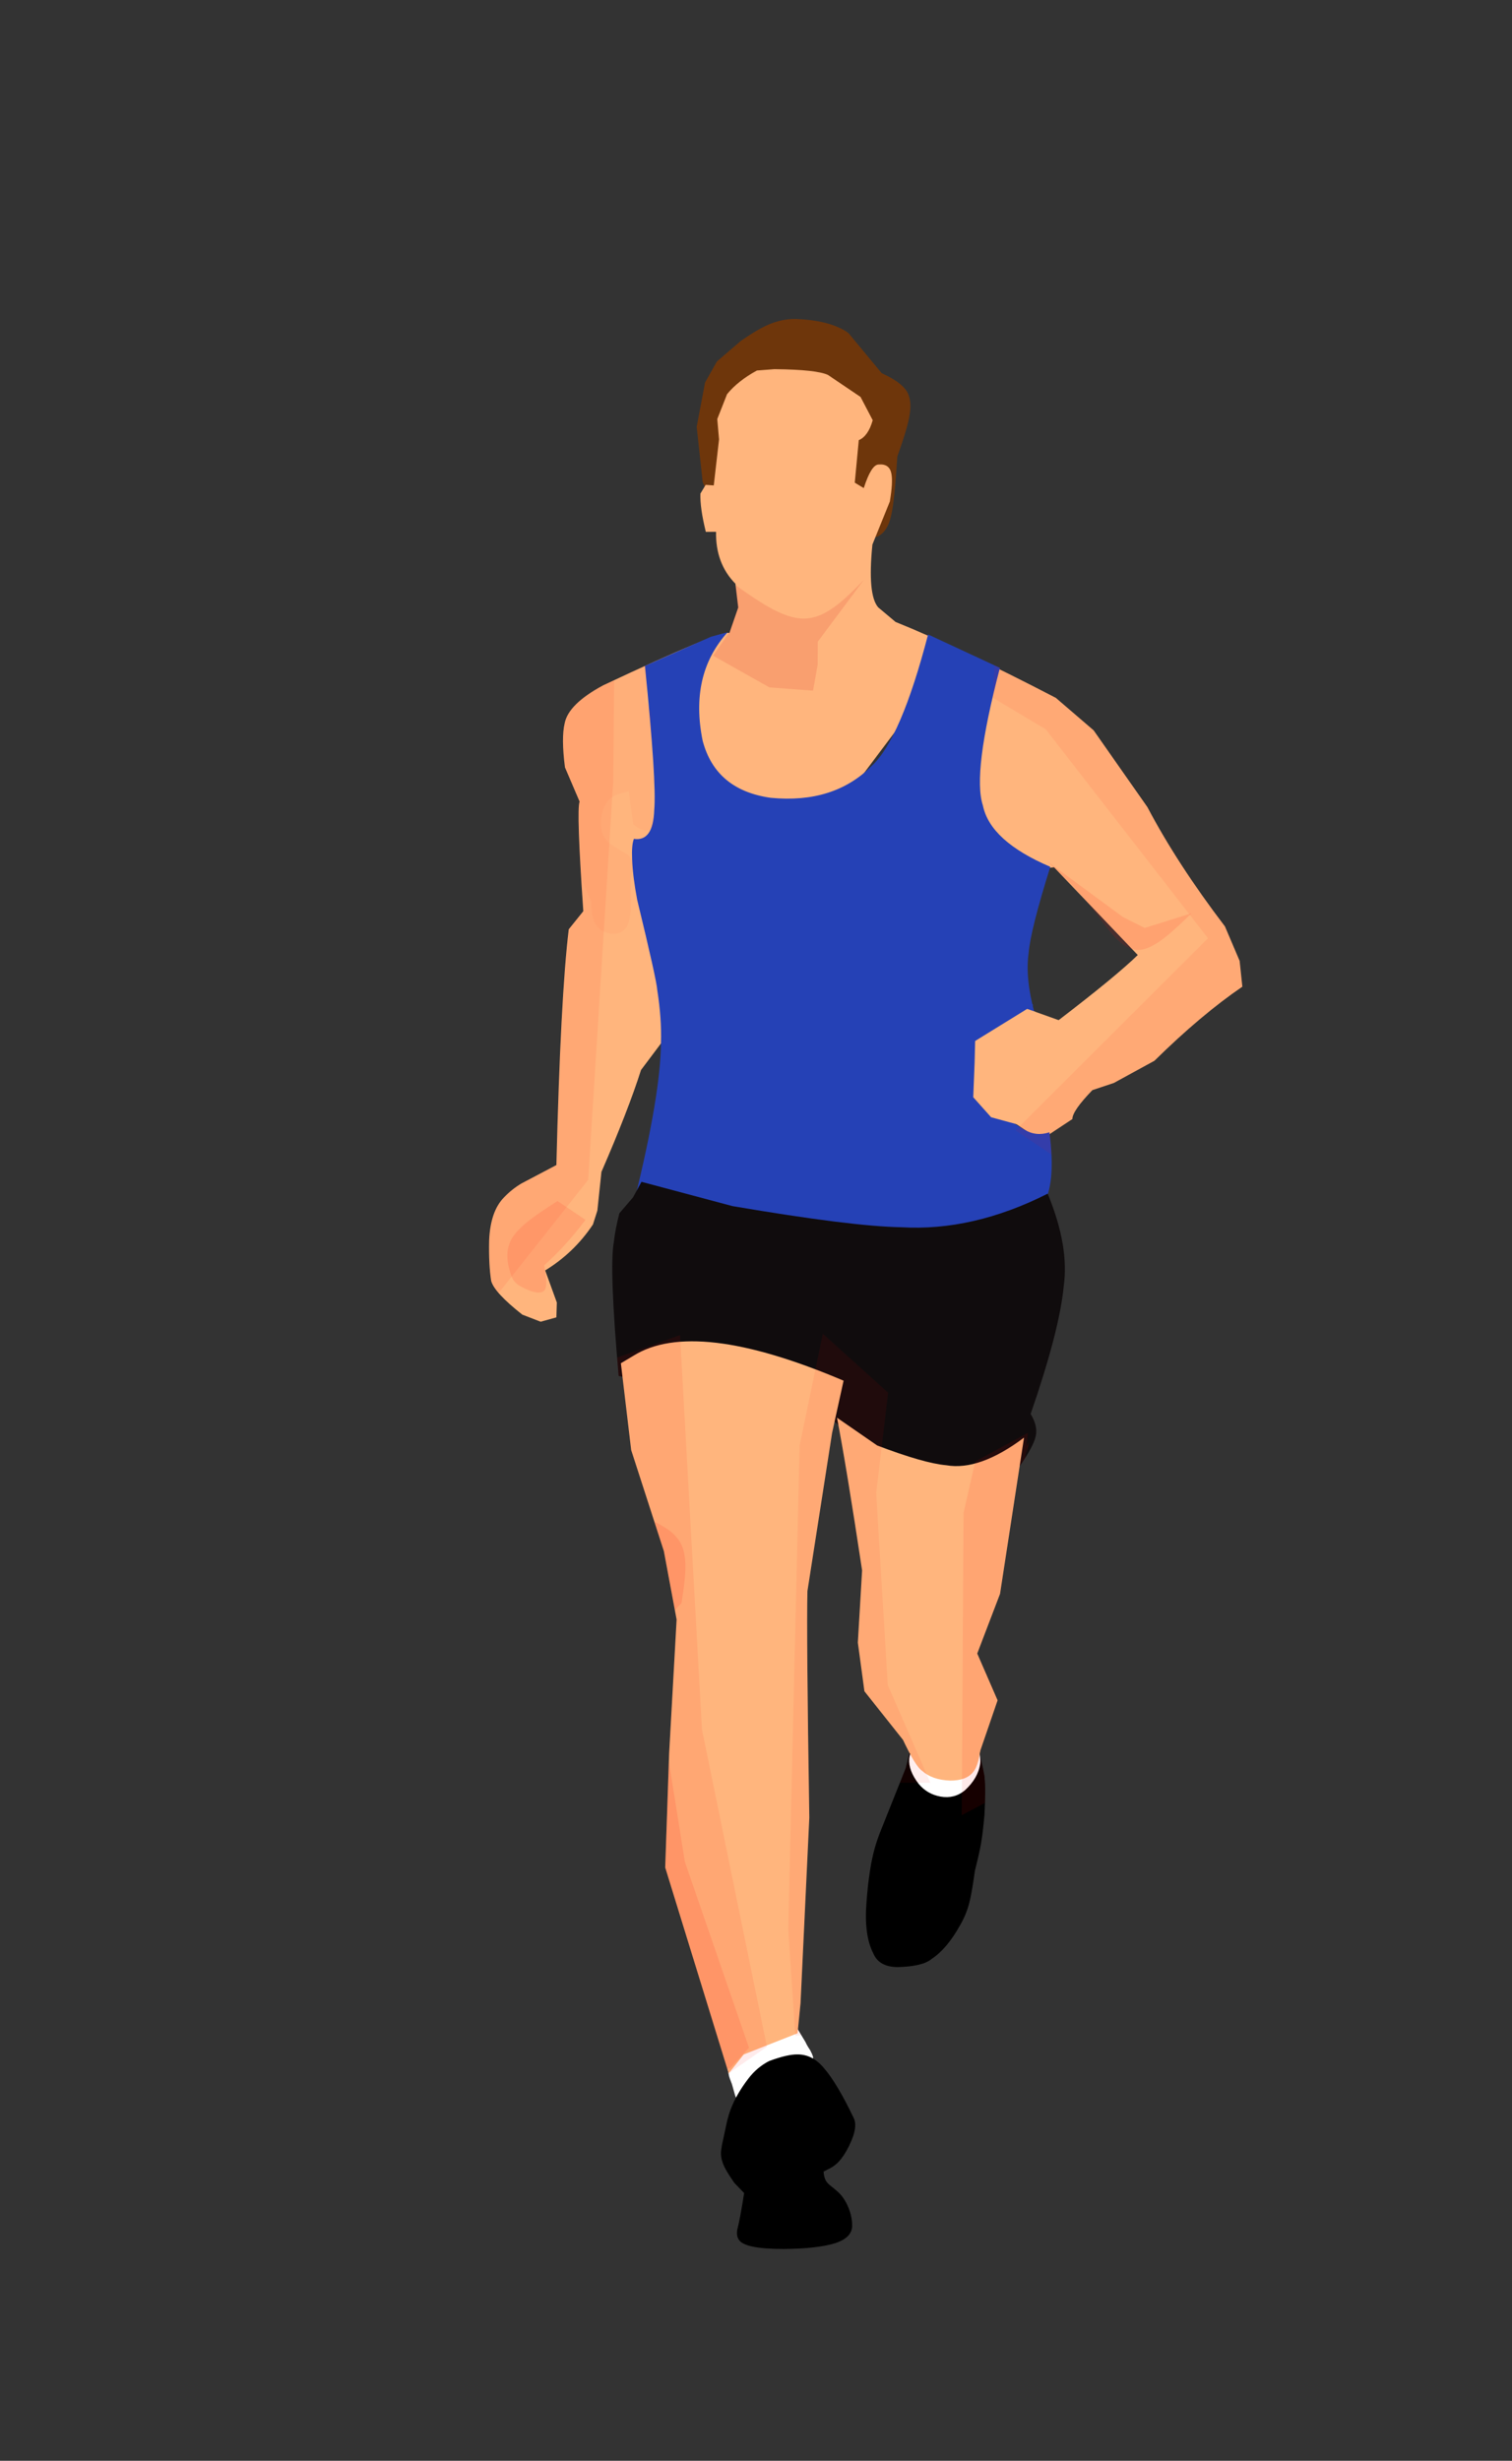 <svg width="600" height="976" viewBox="0 0 600 976" fill="none" xmlns="http://www.w3.org/2000/svg">
<rect x="0" y="0" width="600" height="976" fill="#333333" stroke="none"/>
<g clip-path="url(#clip0_50_2)">
<path d="M362.188 690.037L359.432 701.203L349.231 726.768C348.434 728.806 347.75 730.823 347.179 732.819C345.626 738.221 344.514 745.47 343.843 754.565C343.151 763.204 344.059 769.94 346.567 774.773C348.065 778.343 351.27 780.148 356.184 780.189C362.822 780.03 367.321 778.954 369.68 776.962C373.72 774.33 377.502 769.848 381.026 763.513C382.932 760.224 384.263 756.738 385.018 753.053C385.536 750.781 386.153 747.085 386.868 741.966C388.143 736.929 388.974 733.2 389.36 730.779C389.817 728.149 390.255 724.428 390.673 719.616C391.039 712.621 391.054 707.875 390.719 705.377C390.903 704.975 389.847 699.99 387.551 690.422L362.263 690.038" fill="black"/>
<path d="M315.74 803.453L287.658 816.093C288.15 817.422 288.697 819.876 289.298 823.454C289.321 823.66 289.702 824.704 290.441 826.586L291.679 830.953C291.899 831.65 292.09 832.101 292.252 832.308C292.393 832.542 292.57 832.68 292.782 832.722L294.393 832.675C295.352 832.481 296.288 832.17 297.202 831.743C297.884 831.426 298.398 831.138 298.744 830.877C299.51 830.334 301.051 829.062 303.368 827.059L304.998 825.915L306.343 825.126L309.83 822.724L313.248 820.833L317.222 818.924C318.515 818.649 319.988 818.483 321.64 818.427C321.879 818.404 322.071 818.313 322.214 818.156C322.261 818.094 322.293 818.024 322.31 817.944L322.672 816.095C322.691 815.853 322.53 815.338 322.187 814.549C321.972 814.059 321.744 813.592 321.502 813.148C320.592 811.793 319.981 810.733 319.67 809.969L315.76 803.483" fill="white"/>
<path d="M315.954 126.511C311.315 126.401 306.67 127.619 302.022 130.166C300.045 131.212 297.392 132.874 294.063 135.151L284.501 143.345L279.776 151.71L276.459 169.302L278.833 191.129L280.798 196.144L343.167 211.684L347.838 213.008C350.783 211.71 352.71 208.856 353.62 204.447C354.514 200.867 355.332 193.076 356.073 181.073C358.972 173.006 360.615 167.388 361.001 164.219C361.463 161.283 361.334 158.839 360.613 156.887C359.691 153.797 356.115 150.841 349.885 148.02L336.788 132.212L335.722 131.419C330.982 128.477 324.393 126.841 315.956 126.511" fill="#6E360B"/>
<path d="M307.385 146.416L300.37 146.95C295.308 149.713 291.356 152.843 288.514 156.339L284.627 166.207L285.333 174.269L283.237 192.532L280.022 192.306L277.938 195.769C277.793 199.512 278.51 204.574 280.089 210.955L284.145 210.92C283.987 219.297 286.548 226.161 291.829 231.512L292.957 240.937L289.455 251.062C287.229 250.228 270.529 257.146 239.355 271.815C230.185 276.74 225.099 281.734 224.097 286.799C223.151 290.68 223.186 296.537 224.202 304.37L230 317.93C229.138 320.163 229.627 334.65 231.468 361.393L225.694 368.576C223.533 386.382 221.899 417.551 220.792 462.083L206.942 469.374C204.372 470.903 202.065 472.745 200.019 474.9C196.409 478.547 194.436 484.233 194.102 491.961C193.963 498.39 194.235 503.757 194.919 508.062C195.787 511.169 199.901 515.618 207.262 521.408L214.536 524.222L220.792 522.497L220.973 516.614L216.348 503.88C224.022 499.178 230.341 493.095 235.305 485.631L237.048 480.158L238.666 464.805C245.717 448.608 250.95 435.138 254.363 424.395L371.569 268.412L362.285 314.595L371.633 334.076L397.349 346.28L418.283 343.991L451.488 378.779C445.924 384.231 435.462 392.839 420.104 404.603L401.58 398.012L395.877 399.485L393.199 403.37L396.024 413.071L388.375 417.82L388.479 423.627L394.301 426.255L388.122 428.317L387.775 434.945L393.389 438.598L392.829 441.952L400.272 443.78L410.594 450.766L414.66 451.038L425.554 443.836C425.507 441.711 428.151 437.886 433.487 432.362L441.983 429.533L458.105 420.722C470.492 408.541 482.123 398.746 493 391.335L491.915 381.094L486.09 367.44C473.486 350.9 463.225 335.12 455.308 320.101L433.989 289.678L418.985 276.786C392.972 263.293 371.769 253.258 355.378 246.68L348.505 240.907C345.636 237.624 344.867 229.316 346.198 215.984L353.1 198.922C353.954 193.831 354.163 190.154 353.727 187.892C353.226 185.193 351.543 183.972 348.676 184.23C346.745 184.224 344.774 187.343 342.762 193.588L339.195 191.435L340.788 174.577C343.279 173.52 345.123 170.884 346.319 166.669L341.488 157.439L328.579 148.721C325.565 147.305 318.576 146.54 307.614 146.427" fill="#FFB57D"/>
<path d="M288.709 250.777L282.237 252.504L255.922 264.105C259.037 294.952 260.267 314.003 259.612 321.255C259.339 329.658 256.65 333.479 251.544 332.717C250.906 334.3 250.672 337.017 250.841 340.867C251.008 345.367 251.68 350.719 252.86 356.923C257.994 378.057 260.647 389.976 260.821 392.68C261.992 400.151 262.486 407.047 262.3 413.368C262.211 427.119 258.719 447.938 251.825 475.826L345.889 504.617C349.741 501.413 354.26 499.063 359.447 497.567L388.809 491.408C393.154 490.408 397.027 489.258 400.43 487.956C406.846 485.526 411.239 482.316 413.61 478.327C417.327 472.793 418.271 463.045 416.441 449.084C412.912 450.264 409.584 449.908 406.455 448.015L396.741 442.084C396.502 442.348 396.154 441.171 395.696 438.555C395.674 438.343 395.428 438.038 394.959 437.642L391.044 436.408L386.668 433.201C386.523 432.851 387.142 432.251 388.524 431.399L401.518 424.361C402.005 423.731 398.632 423.975 391.398 425.093L389.282 420.888C389.026 419.797 389.275 419.031 390.029 418.593L396.36 415.829C396.813 415.655 397.181 415.31 397.464 414.793C395.138 410.997 394.503 406.963 395.561 402.691L399.682 399.603L410.519 401.734C408.033 392.589 407.252 384.69 408.176 378.037C408.707 371.791 411.578 360.378 416.791 343.797C400.887 337.016 391.969 328.91 390.037 319.479C387.213 310.966 389.465 292.773 396.791 264.898L368.292 251.643C361.113 279.221 353.672 296.58 345.97 303.719C335.942 313.814 322.562 318.051 305.832 316.429C291.287 314.367 282.29 306.839 278.84 293.844C275.28 276.397 278.565 262.049 288.694 250.801" fill="#2541B6"/>
<path d="M415.76 473.431C395.929 483.441 376.549 487.878 357.619 486.744C344.591 486.535 322.277 483.742 290.676 478.365L254.565 468.738L251.19 474.904L245.782 481.214C244.694 485.435 243.964 489.223 243.591 492.579C242.344 499.517 242.981 517.243 245.504 545.756L326.693 559.998C343.238 574.693 357.978 583.617 370.914 586.771C379.43 589.038 390.75 587.179 404.874 581.194C408.393 576.057 410.423 572.234 410.966 569.724C411.631 567.094 410.971 564.119 408.986 560.797C416.602 538.806 420.976 521.951 422.109 510.231C423.612 499.658 421.518 487.455 415.83 473.62" fill="#100C0D"/>
<path d="M251.086 537.878L246.382 540.697L250.47 575.126L263.442 615.216L268.501 642.364L265.528 695.479L263.975 740.686L289.166 822.352L295.134 814.845L316.498 806.429L317.674 794.528L321.159 720.893C320.386 672.02 320.137 642.076 320.412 631.059L330.193 568.335L334.754 547.61C295.287 530.835 267.443 527.567 251.222 537.805" fill="#FFB57D"/>
<path d="M332.141 562.291C334.639 575.199 337.961 595.384 342.106 622.845L340.417 651.488L343.027 670.788L358.173 689.866L365.877 693.904L362.796 701.01L362.762 701.238L364.083 705.575C368.725 706.922 375.421 707.874 384.171 708.432L395.871 674.382L387.794 655.82L396.844 632.144L406.358 570.189C394.571 579.027 384.285 582.677 375.498 581.139C369.633 580.627 360.501 578.019 348.101 573.315L332.229 562.351" fill="#FFB57D"/>
<path d="M316.383 814.83C313.792 814.783 310.08 815.649 305.247 817.429C302.02 819.082 299.278 821.39 297.022 824.353C293.882 828.415 291.537 832.47 289.987 836.517C289.403 838.043 288.878 839.8 288.411 841.786L286.463 850.858L286.147 853.065C285.893 855.333 286.521 857.812 288.032 860.502C288.643 861.651 289.758 863.4 291.378 865.747L295.292 869.807C294.23 876.632 293.309 881.528 292.528 884.496C292.321 886.071 292.511 887.296 293.101 888.17C294.472 890.71 300.375 891.986 310.81 891.999C319.833 891.933 326.743 891.153 331.542 889.658C335.857 888.218 338.062 885.977 338.156 882.934C338.199 879.901 337.424 876.837 335.833 873.742C335.077 872.329 334.257 871.154 333.372 870.216C332.942 869.664 331.499 868.413 329.043 866.463C328.571 866.029 328.235 865.665 328.037 865.369C327.337 864.42 326.926 863.066 326.802 861.307L330.015 859.641C330.765 859.182 331.421 858.695 331.984 858.182C333.256 857.072 334.55 855.382 335.867 853.113C339.047 847.405 340.065 843.153 338.922 840.357C334.479 831.024 330.482 824.309 326.932 820.213C323.884 816.569 320.377 814.775 316.413 814.83" fill="black"/>
<path d="M375.319 690.432C373.037 691.38 371.287 691.921 370.068 692.056C368.972 692.248 366.973 692.191 364.068 691.883C363.601 691.891 363.238 691.962 362.981 692.096C362.501 692.324 362.122 692.813 361.844 693.565C361.224 695.279 360.878 696.617 360.805 697.581C360.56 700.641 361.809 703.959 364.553 707.535C366.813 710.248 369.698 711.922 373.208 712.559C376.876 713.204 380.088 712.39 382.844 710.117C386.375 706.91 388.422 703.36 388.984 699.467C389.2 697.736 388.853 695.466 387.943 692.654L375.372 690.441" fill="white"/>
<path d="M357.924 689.207C361.459 696.801 364.127 701.185 365.927 702.359C368.607 704.762 372.305 706.045 377.019 706.209C381.34 706.241 384.394 705.106 386.18 702.804C387.874 700.849 388.942 696.709 389.382 690.385L386.243 689.823L357.94 689.207" fill="#FFB57D"/>
<path d="M395.331 399.643L387.107 406.853L386.756 421.316L386.21 435.187L393.299 443.127L410.406 447.792L401.07 400.177L395.354 399.645" fill="#FFB57D"/>
<path d="M410.78 401.261L410.077 401.006L405.874 399.574L397.762 399.227L395.217 399.701L410.475 401.962L410.882 401.883L410.781 401.263" fill="#FFB57D"/>
<path d="M389.983 379.496L369.767 399.246L374.534 420.482L374.571 420.515L410.015 398.648L389.992 379.505" fill="#2541B6"/>
<path d="M342.832 229.951C337.304 235.714 332.99 239.586 329.89 241.566C326.332 243.942 322.911 245.196 319.628 245.328C316.355 245.477 312.587 244.526 308.322 242.473C304.669 240.789 299.19 237.319 291.885 232.062L292.691 241.491L289.547 250.564L282.979 260.059L305.315 272.644L322.649 273.922L324.476 263.672L324.524 254.482L342.793 230.008" fill="#D50A15" fill-opacity="0.125"/>
<path d="M265.42 698.615L263.975 740.686L288.62 820.582L289.775 820.208L297.238 812.205L271.782 738.466L265.42 698.615Z" fill="#FF0700" fill-opacity="0.106"/>
<path d="M259.657 603.52L263.442 615.216L267.805 638.628L270.455 635.797C271.453 629.553 271.959 625.002 271.973 622.145C272.129 616.669 270.99 612.553 268.556 609.794C266.968 607.744 264.002 605.653 259.66 603.52H259.657Z" fill="#FF0700" fill-opacity="0.106"/>
<path d="M221.225 476.357C215.067 480.267 210.748 483.302 208.269 485.463C205.395 487.908 203.483 490.201 202.531 492.342C201.28 495.053 200.995 498.133 201.676 501.581C202.233 504.141 202.797 505.973 203.369 507.079C203.871 508.107 204.71 509.004 205.885 509.771C209.204 511.691 211.801 512.651 213.675 512.651C214.557 512.651 215.279 512.439 215.841 512.013C216.459 511.421 216.774 510.355 216.785 508.814C216.841 507.719 216.565 505.39 215.958 501.826C221.592 496.846 227.054 490.841 232.344 483.81L221.239 476.367L221.225 476.357Z" fill="#FF0700" fill-opacity="0.106"/>
<path d="M415.712 341.732C416.544 342.513 417.346 343.273 418.119 344.01C418.887 344.743 419.627 345.454 420.337 346.144L418.283 343.992L420.394 346.204H420.399C424.024 349.727 426.893 352.689 429.007 355.092C429.506 355.651 429.997 356.212 430.48 356.776H430.485L449.27 376.457H449.275C449.978 376.662 450.712 376.765 451.477 376.765C453.508 376.765 455.755 376.041 458.217 374.592C461.395 372.85 466.246 368.737 472.77 362.253H472.765L454.248 368.052L445.613 363.724L415.746 341.754L415.716 341.732H415.712Z" fill="#FF0700" fill-opacity="0.106"/>
<path d="M430.48 356.773C431.381 357.824 432.256 358.882 433.103 359.949L439.862 368.751C440.807 369.92 441.704 370.947 442.551 371.832C444.722 374.108 446.777 375.586 448.715 376.267C448.897 376.336 449.082 376.398 449.268 376.452L430.485 356.773H430.48Z" fill="#FF0700" fill-opacity="0.106"/>
<path d="M256.732 263.75L255.922 264.107C255.923 264.114 255.923 264.12 255.924 264.127H255.921C250.948 266.396 245.426 268.958 239.355 271.815C230.185 276.74 225.099 281.735 224.097 286.799C223.151 290.68 223.186 296.537 224.202 304.371L230 317.93C229.291 319.766 229.496 329.889 230.614 348.298H230.617L234.783 357.876C234.712 360.567 234.89 362.661 235.318 364.158C235.973 366.786 237.635 368.647 240.305 369.742C241.475 370.162 242.564 370.372 243.57 370.372C245.083 370.372 246.41 369.897 247.551 368.948C248.875 367.806 249.733 365.637 250.127 362.44C250.491 359.827 250.518 355.347 250.207 349C250.99 345.663 251.2 343.316 250.838 341.96C250.603 340.797 250.027 339.815 249.109 339.013L242.681 335.073C241.603 334.309 240.763 333.506 240.164 332.666C238.783 330.69 238.234 328.109 238.515 324.922C238.891 321.515 239.97 318.882 241.755 317.023C242.393 316.383 243.233 315.841 244.274 315.396C244.517 315.218 246.253 314.692 249.482 313.818L251.277 326.9C253.165 328.532 254.856 329.348 256.349 329.348C257.695 329.348 258.88 328.685 259.905 327.358C258.475 320.313 258.397 314.297 259.672 309.308C258.94 306.934 258.538 298.017 258.467 282.557L256.134 277.979L256.138 277.891H256.135C256.676 272.041 256.876 267.327 256.735 263.75H256.732Z" fill="#FF0700" fill-opacity="0.039"/>
<path d="M407.896 568.299L387.005 579.629L382.358 600.036L381.634 719.95L390.868 715.074H390.872C391.027 710.522 390.976 707.289 390.718 705.376C390.866 705.055 390.224 701.818 388.792 695.664H388.788C388.851 695.284 388.911 694.892 388.968 694.487H388.963L395.872 674.383L387.794 655.822L396.844 632.145L404.654 581.289H404.65C404.724 581.257 404.799 581.226 404.874 581.194C405.588 580.151 406.241 579.162 406.833 578.228H406.838C406.844 578.194 406.852 578.161 406.859 578.127H406.863L406.856 578.191C406.855 578.194 406.853 578.196 406.851 578.199H406.855L406.628 580.361H406.624C406.623 580.362 406.623 580.363 406.622 580.364H406.628L406.59 580.73L406.959 578.036L407.088 577.093H407.083C407.003 577.453 406.931 577.784 406.867 578.086L407.896 568.299Z" fill="#FF0002" fill-opacity="0.086"/>
<path d="M406.684 580.254C406.671 580.277 406.658 580.3 406.645 580.323H406.649C406.662 580.302 406.675 580.279 406.689 580.254H406.684Z" fill="#FF0002" fill-opacity="0.173"/>
<path d="M408.326 571.828L407.572 573.555L407.094 577.041C407.394 575.7 407.806 573.962 408.331 571.828H408.326Z" fill="#FF0002" fill-opacity="0.173"/>
<path d="M421.393 564.014L421.204 564.318C421.294 564.234 421.358 564.132 421.397 564.014H421.393Z" fill="#FF0002" fill-opacity="0.173"/>
<path d="M269.849 529.535L244.877 538.455H244.879C245.073 540.804 245.281 543.238 245.503 545.755L247.014 546.02L250.47 575.125L263.442 615.216L268.501 642.364L265.528 695.478L263.975 740.685L289.039 821.94H289.036C289.061 822.079 289.086 822.22 289.111 822.363L304.334 811.763L278.561 685.965L269.871 529.691L269.849 529.535Z" fill="#FF0002" fill-opacity="0.082"/>
<path d="M243.701 269.775C242.285 270.438 240.836 271.117 239.355 271.814C230.185 276.739 225.099 281.734 224.097 286.798C223.151 290.679 223.186 296.536 224.202 304.37L230 317.929C229.138 320.162 229.627 334.65 231.468 361.392L225.694 368.576C223.533 386.381 221.899 417.55 220.792 462.082L206.942 469.373C204.372 470.902 202.065 472.745 200.019 474.9C196.409 478.546 194.436 484.233 194.102 491.96C193.963 498.389 194.235 503.756 194.919 508.062C195.294 509.404 196.276 510.997 197.863 512.84L233.41 467.957L243.33 310.169L243.704 269.775H243.701Z" fill="#FF0002" fill-opacity="0.071"/>
<path d="M394.612 263.887L393.947 276.719L414.981 289.253L479.366 372.132L404.609 446.716L404.501 446.824L403 448.322L417.258 457.932C417.138 455.407 416.896 452.697 416.533 449.803H416.528L425.554 443.836C425.507 441.711 428.151 437.886 433.487 432.362L441.983 429.533L458.105 420.722C470.492 408.541 482.123 398.746 493 391.335L491.915 381.094L486.09 367.44C473.486 350.9 463.225 335.12 455.308 320.101L433.989 289.678L418.985 276.786C411.097 272.694 403.651 268.921 396.647 265.465H396.643C396.692 265.277 396.741 265.089 396.791 264.9L394.612 263.887Z" fill="#FF0002" fill-opacity="0.067"/>
<path d="M326.512 528.975L317.299 573.429L312.804 765.241L315.601 807.455L318.021 807.233L316.644 804.948L317.673 794.528L321.159 720.893C320.385 672.021 320.136 642.077 320.412 631.06L330.193 568.336L331.174 563.878H331.177C331.682 564.302 332.185 564.721 332.686 565.135H332.683C335.112 578.087 338.254 597.324 342.106 622.847L340.416 651.489L343.027 670.79L358.173 689.868L358.257 689.911H358.253C359.202 691.927 360.087 693.705 360.907 695.244H360.903L359.432 701.202L357.092 707.068L369.194 707.064L352.279 668.287L347.696 592.163L352.435 552.38L326.546 529.005L326.512 528.975Z" fill="#FF0002" fill-opacity="0.067"/>
</g>
<defs>
<clipPath id="clip0_50_2">
<rect width="600" height="976" fill="white"/>
</clipPath>
</defs>
</svg>
